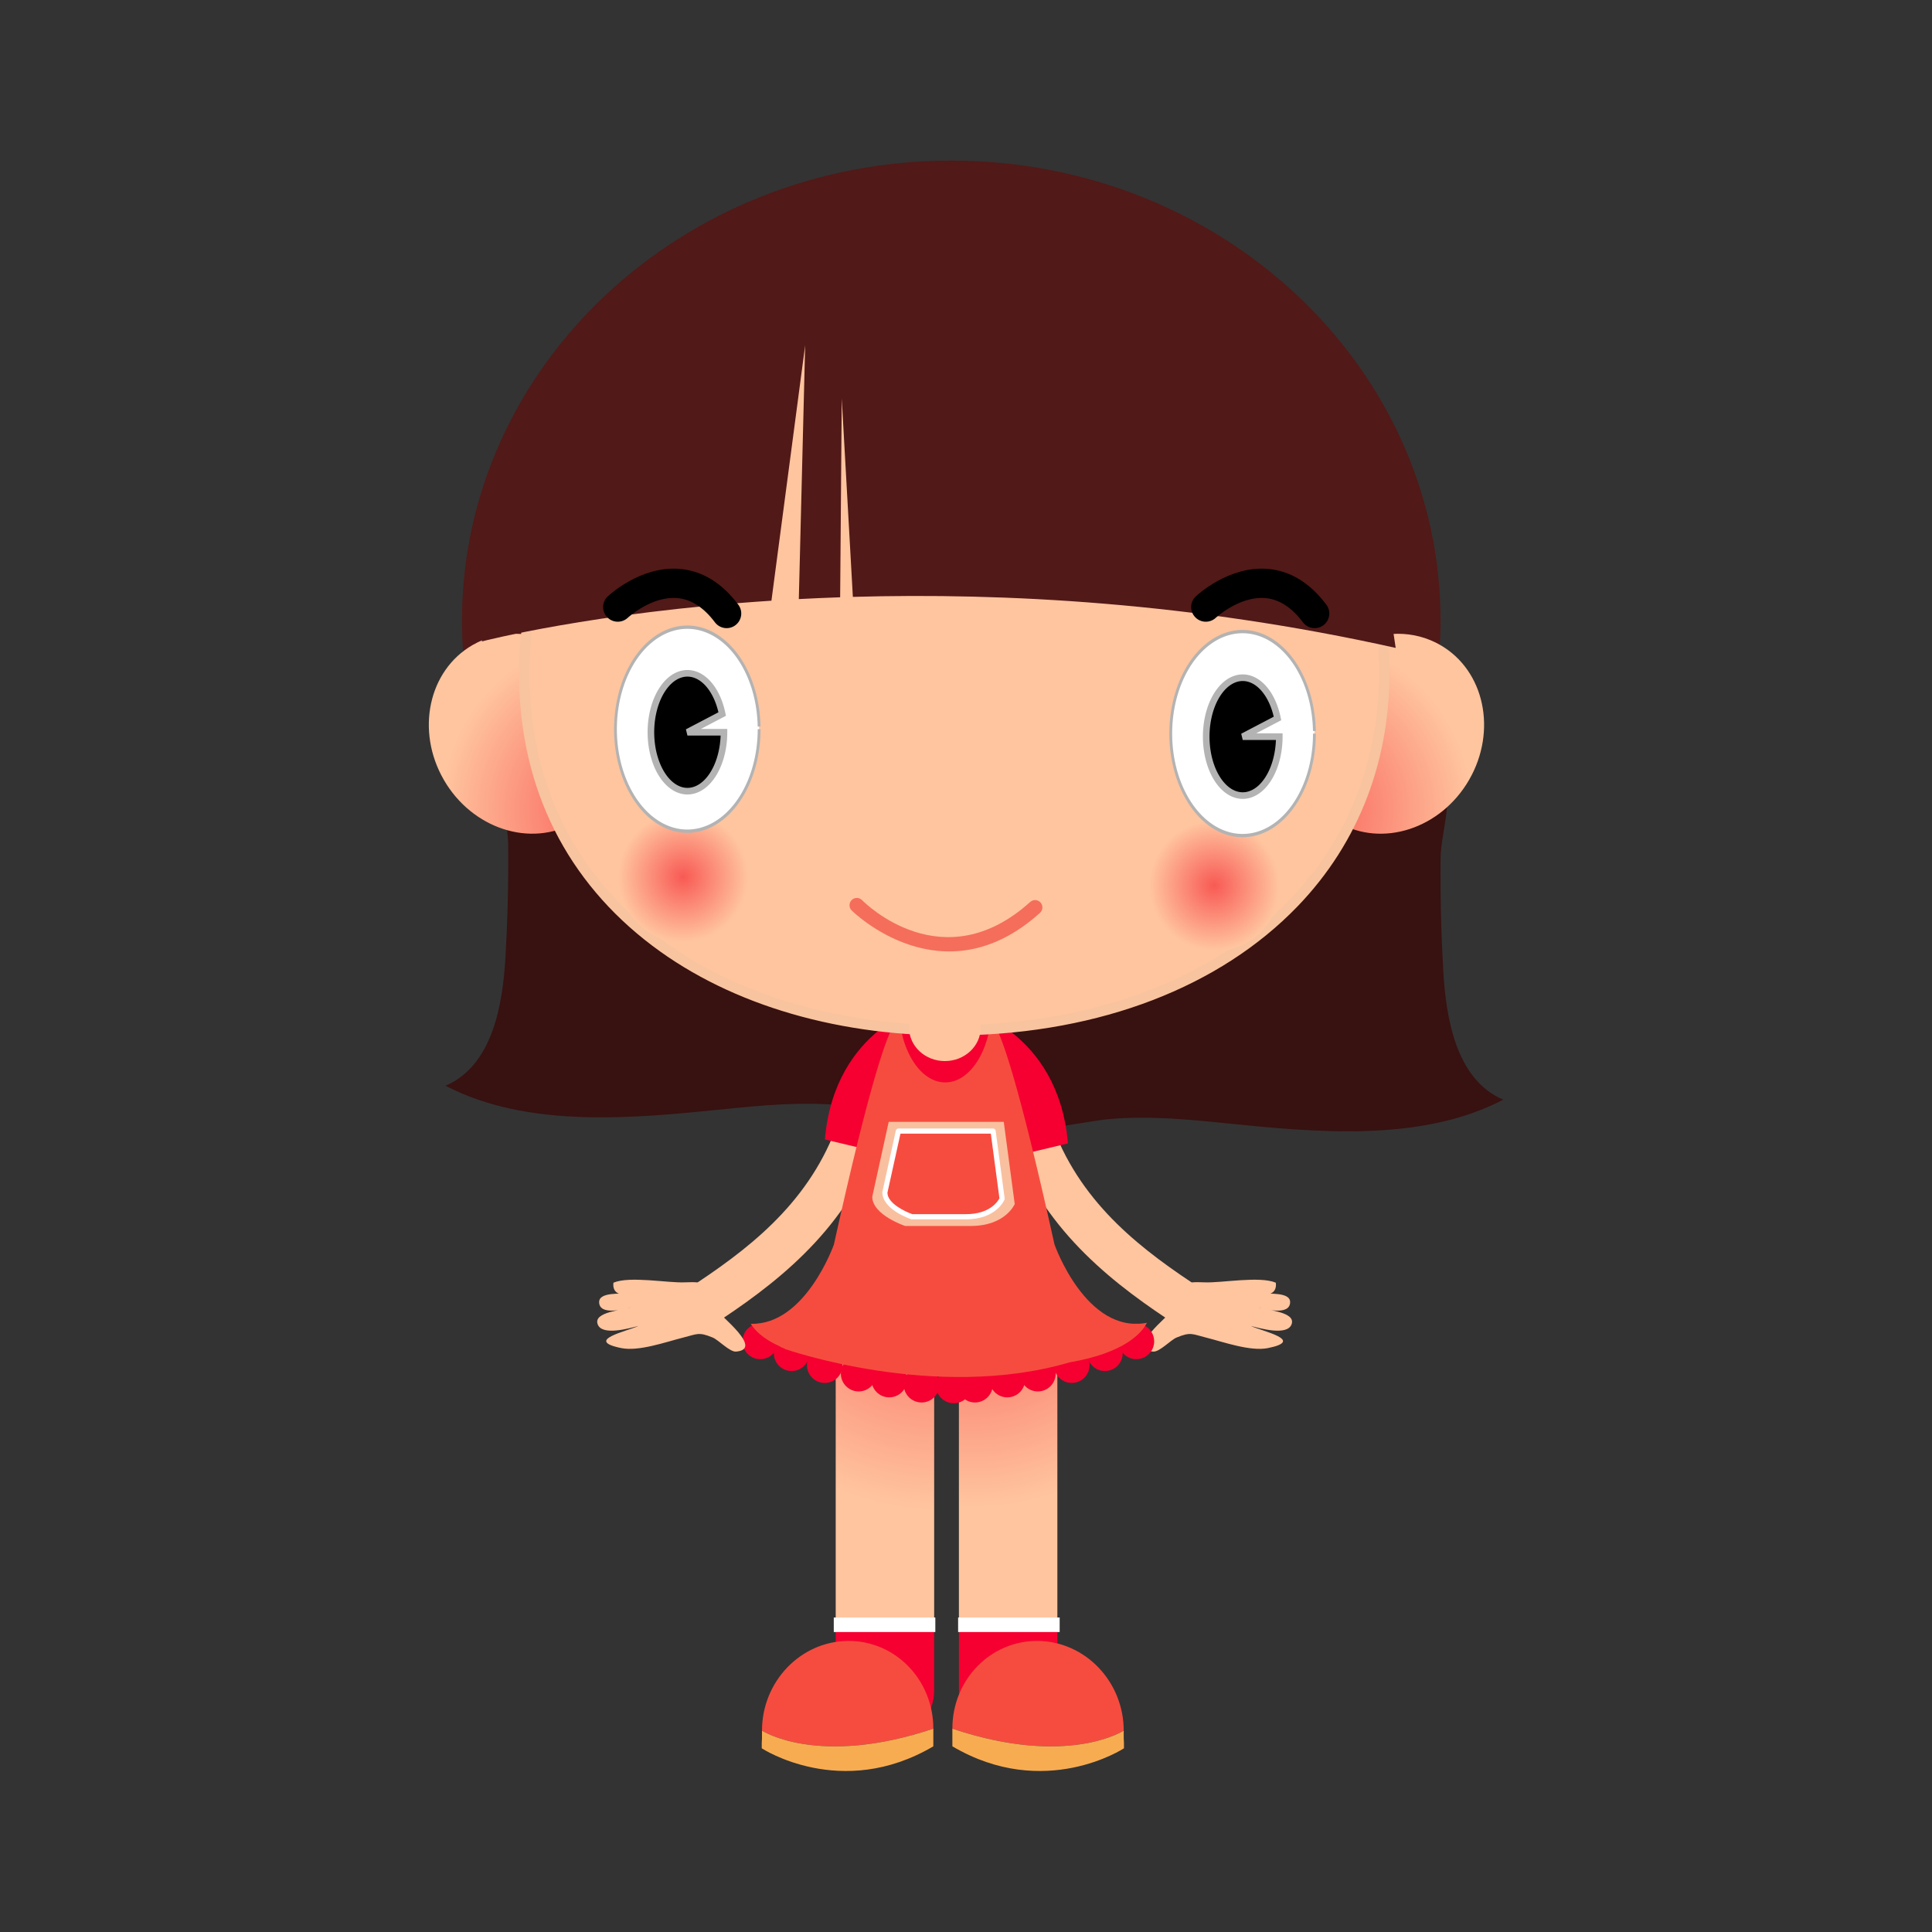 <svg:svg xmlns:dc="http://purl.org/dc/elements/1.1/" xmlns:ns1="http://sodipodi.sourceforge.net/DTD/sodipodi-0.dtd" xmlns:ns2="http://www.inkscape.org/namespaces/inkscape" xmlns:ns4="http://creativecommons.org/ns#" xmlns:rdf="http://www.w3.org/1999/02/22-rdf-syntax-ns#" xmlns:svg="http://www.w3.org/2000/svg" height="1114.053" id="svg8606" version="1.1" viewBox="-184.999 -29.098 1114.053 1114.053" width="1114.053" ns1:docname="g1.svg" ns2:version="0.48.2 r9819">
  <svg:rect x="-184.999" y="-29.098" width="1114.053" height="1114.053" fill="#333333" stroke="none"/>
  <svg:defs id="defs8608">
    <svg:radialGradient cx="0" cy="0" gradientTransform="matrix(34.057 0 0 -34.057 128.06 609.81)" gradientUnits="userSpaceOnUse" id="radialGradient476" r="1">
      <svg:stop id="stop478" offset="0" style="stop-color:#f85a54" />
      <svg:stop id="stop480" offset="1" style="stop-color:#ffc59f" />
    </svg:radialGradient>
    <svg:radialGradient cx="0" cy="0" gradientTransform="matrix(31.312 0 0 -31.312 132.06 607.42)" gradientUnits="userSpaceOnUse" id="radialGradient496" r="1">
      <svg:stop id="stop498" offset="0" style="stop-color:#f85a54" />
      <svg:stop id="stop500" offset="1" style="stop-color:#ffc59f" />
    </svg:radialGradient>
    <svg:clipPath clipPathUnits="userSpaceOnUse" id="clipPath508">
      <svg:path d="m0 841.89h595.28v-841.89h-595.28v841.89z" id="path510" ns2:connector-curvature="0" />
    </svg:clipPath>
    <svg:radialGradient cx="0" cy="0" gradientTransform="matrix(21.712 0 0 -21.712 87.294 663.33)" gradientUnits="userSpaceOnUse" id="radialGradient612" r="1">
      <svg:stop id="stop614" offset="0" style="stop-color:#f85a54" />
      <svg:stop id="stop616" offset="1" style="stop-color:#ffc59f" />
    </svg:radialGradient>
    <svg:radialGradient cx="0" cy="0" gradientTransform="matrix(-21.711 0 0 -21.711 172.63 663.33)" gradientUnits="userSpaceOnUse" id="radialGradient632" r="1">
      <svg:stop id="stop634" offset="0" style="stop-color:#f85a54" />
      <svg:stop id="stop636" offset="1" style="stop-color:#ffc59f" />
    </svg:radialGradient>
    <svg:clipPath clipPathUnits="userSpaceOnUse" id="clipPath644">
      <svg:path d="m0 841.89h595.28v-841.89h-595.28v841.89z" id="path646" ns2:connector-curvature="0" />
    </svg:clipPath>
    <svg:radialGradient cx="0" cy="0" gradientTransform="matrix(8.104 0 0 -8.104 95.802 654.89)" gradientUnits="userSpaceOnUse" id="radialGradient668" r="1">
      <svg:stop id="stop670" offset="0" style="stop-color:#f85a54" />
      <svg:stop id="stop672" offset="1" style="stop-color:#ffc59f" />
    </svg:radialGradient>
    <svg:radialGradient cx="0" cy="0" gradientTransform="matrix(8.105 0 0 -8.105 162.19 653.82)" gradientUnits="userSpaceOnUse" id="radialGradient688" r="1">
      <svg:stop id="stop690" offset="0" style="stop-color:#f85a54" />
      <svg:stop id="stop692" offset="1" style="stop-color:#ffc59f" />
    </svg:radialGradient>
  </svg:defs>
  <ns1:namedview bordercolor="#666666" borderopacity="1.0" id="base" pagecolor="#ffffff" showgrid="false" ns2:current-layer="layer1" ns2:cx="346.08462" ns2:cy="544.03216" ns2:document-units="px" ns2:pageopacity="0.0" ns2:pageshadow="2" ns2:window-height="1058" ns2:window-maximized="1" ns2:window-width="1920" ns2:window-x="-8" ns2:window-y="-8" ns2:zoom="0.7" />
  <svg:g id="layer1" ns2:groupmode="layer" ns2:label="Layer 1">
    <svg:g id="g444" transform="matrix(4.613 0 0 -4.613 403.72 605.33)">
      <svg:path d="m0 0c-1.445-0.457-2.247-1.999-1.79-3.444 3.711-11.733 12.193-18.637 20-23.844 1.261-0.842 2.965-0.501 3.806 0.76s0.501 2.965-0.76 3.806c-7.366 4.913-14.622 10.85-17.811 20.933-0.458 1.445-2 2.247-3.445 1.789" id="path446" style="fill:#ffc59f" ns2:connector-curvature="0" />
    </svg:g>
    <svg:g id="g448" transform="matrix(4.613 0 0 -4.613 492.32 725.26)">
      <svg:path d="m0 0c-0.908-1.114-6.102-5.13-2.674-5.422 0.785-0.066 2.19 1.459 2.923 1.759 1.779 0.727 1.898 0.439 3.73-0.02 2.103-0.526 5.499-1.754 7.711-1.297 4.67 0.96-0.745 2.105-2.162 2.759 1.076-0.266 4.561-1.298 5.098 0.226 0.552 1.567-3.198 1.731-4.158 2.134 0.908-0.309 3.938-1.069 3.971 0.607 0.026 1.328-2.77 0.998-3.667 1.134 1.118-0.401 2.041 0.109 1.877 1.31-2.032 0.863-6.789-0.055-8.918 0.044-2.924 0.136-2.896-0.27-3.98-2.985" id="path450" style="fill:#ffc59f" ns2:connector-curvature="0" />
    </svg:g>
    <svg:g id="g452" transform="matrix(4.613 0 0 -4.613 299.8 613.58)">
      <svg:path d="m0 0c-3.189-10.083-10.445-16.02-17.812-20.933-1.26-0.84-1.601-2.545-0.76-3.806 0.842-1.261 2.546-1.602 3.807-0.76 7.807 5.207 16.288 12.111 19.999 23.844 0.457 1.445-0.344 2.987-1.789 3.444-1.445 0.458-2.988-0.344-3.445-1.789" id="path454" style="fill:#ffc59f" ns2:connector-curvature="0" />
    </svg:g>
    <svg:g id="g456" transform="matrix(4.613 0 0 -4.613 108.03 406.64)">
      <svg:path d="m0 0c-1.927-2.686-0.032-7.849 0-11.031 0.048-4.686-0.067-9.408-0.328-14.016-0.333-5.899-1.547-13.667-7.501-16.212 10.264-5.365 23.484-4.083 34.741-2.937 4.838 0.491 9.616 0.943 14.494 0.514 3.783-0.333 15.167-3.085 18.628-0.638 2.397 1.693 1.646 5.834 2.347 8.976 1.31 5.872 5.204 18.092 0.769 23.215-4.391 5.07-15.311 5.44-21.189 6.781-9.051 2.066-18.331 6.514-26.805 10.4" id="path458" style="fill:#381111" ns2:connector-curvature="0" />
    </svg:g>
    <svg:g id="g460" transform="matrix(4.613 0 0 -4.613 645.69 414.69)">
      <svg:path d="m0 0c1.927-2.686 0.032-7.849 0-11.031-0.048-4.686 0.066-9.408 0.327-14.016 0.334-5.899 1.548-13.667 7.501-16.212-10.263-5.365-23.483-4.083-34.74-2.937-4.839 0.492-9.616 0.943-14.495 0.514-3.782-0.333-15.166-3.085-18.628-0.638-2.397 1.693-1.645 5.834-2.346 8.976-1.31 5.872-5.204 18.092-0.769 23.215 4.391 5.07 15.311 5.441 21.189 6.781 9.051 2.066 18.33 6.514 26.805 10.4" id="path462" style="fill:#381111" ns2:connector-curvature="0" />
    </svg:g>
    <svg:g id="g464" transform="matrix(4.613 0 0 -4.613 -233 3497.6)">
      <svg:g id="g466">
        <svg:g id="g472">
          <svg:g id="g474">
            <svg:path d="m114.87 593.91v-32.663h12.308v32.663c0 3.399-2.755 6.154-6.154 6.154-3.398 0-6.154-2.755-6.154-6.154" id="path482" style="fill:url(#radialGradient476)" ns2:connector-curvature="0" />
          </svg:g>
        </svg:g>
      </svg:g>
    </svg:g>
    <svg:g id="g484" transform="matrix(4.613 0 0 -4.613 -233 3497.6)">
      <svg:g id="g486">
        <svg:g id="g492">
          <svg:g id="g494">
            <svg:path d="m130.27 593.91v-32.663h12.308v32.663c0 3.399-2.755 6.154-6.154 6.154-3.398 0-6.154-2.755-6.154-6.154" id="path502" style="fill:url(#radialGradient496)" ns2:connector-curvature="0" />
          </svg:g>
        </svg:g>
      </svg:g>
    </svg:g>
    <svg:g id="g504" transform="matrix(4.613 0 0 -4.613 -233 3497.6)">
      <svg:g clip-path="url(#clipPath508)" id="g506">
        <svg:g id="g512" transform="translate(121.02 547.04)">
          <svg:path d="m0 0c3.398 0 6.154 2.756 6.154 6.155v8.051h-12.308v-8.051c0-3.399 2.756-6.155 6.154-6.155" id="path514" style="fill:#f50030" ns2:connector-curvature="0" />
        </svg:g>
        <svg:g id="g516" transform="translate(107.67 596.84)">
          <svg:path d="m0 0c0-1.23-0.998-2.229-2.229-2.229-1.23 0-2.228 0.999-2.228 2.229s0.998 2.229 2.228 2.229c1.231 0 2.229-0.999 2.229-2.229" id="path518" style="fill:#f50030" ns2:connector-curvature="0" />
        </svg:g>
        <svg:g id="g520" transform="translate(111.59 595.36)">
          <svg:path d="m0 0c0-1.23-0.998-2.229-2.229-2.229-1.23 0-2.229 0.999-2.229 2.229s0.999 2.229 2.229 2.229c1.231 0 2.229-0.999 2.229-2.229" id="path522" style="fill:#f50030" ns2:connector-curvature="0" />
        </svg:g>
        <svg:g id="g524" transform="translate(115.73 593.87)">
          <svg:path d="m0 0c0-1.231-0.998-2.229-2.229-2.229-1.23 0-2.228 0.998-2.228 2.229 0 1.23 0.998 2.228 2.228 2.228 1.231 0 2.229-0.998 2.229-2.228" id="path526" style="fill:#f50030" ns2:connector-curvature="0" />
        </svg:g>
        <svg:g id="g528" transform="translate(119.97 592.81)">
          <svg:path d="m0 0c0-1.23-0.998-2.229-2.229-2.229-1.23 0-2.228 0.999-2.228 2.229s0.998 2.229 2.228 2.229c1.231 0 2.229-0.999 2.229-2.229" id="path530" style="fill:#f50030" ns2:connector-curvature="0" />
        </svg:g>
        <svg:g id="g532" transform="translate(123.79 592.07)">
          <svg:path d="m0 0c0-1.23-0.998-2.229-2.229-2.229-1.23 0-2.228 0.999-2.228 2.229s0.998 2.229 2.228 2.229c1.231 0 2.229-0.999 2.229-2.229" id="path534" style="fill:#f50030" ns2:connector-curvature="0" />
        </svg:g>
        <svg:g id="g536" transform="translate(127.83 591.43)">
          <svg:path d="m0 0c0-1.23-0.998-2.229-2.229-2.229-1.23 0-2.228 0.999-2.228 2.229s0.998 2.229 2.228 2.229c1.231 0 2.229-0.999 2.229-2.229" id="path538" style="fill:#f50030" ns2:connector-curvature="0" />
        </svg:g>
        <svg:g id="g540" transform="translate(150.22 596.84)">
          <svg:path d="m0 0c0-1.23 0.998-2.229 2.229-2.229 1.23 0 2.228 0.999 2.228 2.229s-0.998 2.229-2.228 2.229c-1.231 0-2.229-0.999-2.229-2.229" id="path542" style="fill:#f50030" ns2:connector-curvature="0" />
        </svg:g>
        <svg:g id="g544" transform="translate(146.29 595.36)">
          <svg:path d="m0 0c0-1.23 0.998-2.229 2.229-2.229 1.23 0 2.228 0.999 2.228 2.229s-0.998 2.229-2.228 2.229c-1.231 0-2.229-0.999-2.229-2.229" id="path546" style="fill:#f50030" ns2:connector-curvature="0" />
        </svg:g>
        <svg:g id="g548" transform="translate(142.15 593.87)">
          <svg:path d="m0 0c0-1.231 0.998-2.229 2.229-2.229 1.23 0 2.228 0.998 2.228 2.229 0 1.23-0.998 2.228-2.228 2.228-1.231 0-2.229-0.998-2.229-2.228" id="path550" style="fill:#f50030" ns2:connector-curvature="0" />
        </svg:g>
        <svg:g id="g552" transform="translate(137.91 592.81)">
          <svg:path d="m0 0c0-1.23 0.998-2.229 2.229-2.229 1.23 0 2.228 0.999 2.228 2.229s-0.998 2.229-2.228 2.229c-1.231 0-2.229-0.999-2.229-2.229" id="path554" style="fill:#f50030" ns2:connector-curvature="0" />
        </svg:g>
        <svg:g id="g556" transform="translate(134.09 592.07)">
          <svg:path d="m0 0c0-1.23 0.998-2.229 2.229-2.229 1.23 0 2.228 0.999 2.228 2.229s-0.998 2.229-2.228 2.229c-1.231 0-2.229-0.999-2.229-2.229" id="path558" style="fill:#f50030" ns2:connector-curvature="0" />
        </svg:g>
        <svg:g id="g560" transform="translate(130.05 591.43)">
          <svg:path d="m0 0c0-1.23 0.998-2.229 2.229-2.229 1.23 0 2.228 0.999 2.228 2.229s-0.998 2.229-2.228 2.229c-1.231 0-2.229-0.999-2.229-2.229" id="path562" style="fill:#f50030" ns2:connector-curvature="0" />
        </svg:g>
        <svg:g id="g564" transform="translate(131.86 591.33)">
          <svg:path d="m0 0c0-1.23-0.998-2.229-2.229-2.229-1.23 0-2.228 0.999-2.228 2.229s0.998 2.229 2.228 2.229c1.231 0 2.229-0.999 2.229-2.229" id="path566" style="fill:#f50030" ns2:connector-curvature="0" />
        </svg:g>
        <svg:g id="g568" transform="translate(136.43 547.04)">
          <svg:path d="m0 0c3.399 0 6.154 2.756 6.154 6.155v8.051h-12.308v-8.051c0-3.399 2.756-6.155 6.154-6.155" id="path570" style="fill:#f50030" ns2:connector-curvature="0" />
        </svg:g>
        <svg:g id="g572" transform="translate(131.12 638.45)">
          <svg:path d="m0 0s11.569-2.743 12.783-16.865l-12.2-2.905-9.474 15.706 8.891 4.064z" id="path574" style="fill:#f50030" ns2:connector-curvature="0" />
        </svg:g>
        <svg:g id="g576" transform="translate(126.3 638.94)">
          <svg:path d="m0 0s-11.568-2.743-12.783-16.865l12.2-2.904 9.477 15.705-8.894 4.064z" id="path578" style="fill:#f50030" ns2:connector-curvature="0" />
        </svg:g>
        <svg:g id="g580" transform="translate(119.16 644.26)">
          <svg:path d="m0 0c1.31 0.015 2.561 0.257 3.788 0.583 0.06 0.143 0.115 0.279 0.165 0.402l-3.953-0.985z" id="path582" style="fill:#000000" ns2:connector-curvature="0" />
        </svg:g>
        <svg:g id="g584" transform="translate(135.6 645.94)">
          <svg:path d="m0 0c1.895-0.631 1.022-0.055 0 0" id="path586" style="fill:#000000" ns2:connector-curvature="0" />
        </svg:g>
        <svg:g id="g588" transform="translate(142.22 608.95)">
          <svg:path d="m0 0c-4.508 20.388-6.635 26.248-7.619 27.654l3.066 0.534c-0.737 1.737-1.368 3.068-1.734 3.62-3.017 4.552-1.577 5.255-0.341 5.187-0.201 0.068-0.421 0.143-0.687 0.239-4.438 1.604-8.075-0.304-11.965-1.338-0.671-1.594-2.046-4.389-3.495-7.751l2.818-0.491c-0.983-1.406-3.11-7.266-7.618-27.654 0 0-3.548-10.102-10.388-9.914 0.441-0.734 1.445-1.852 3.691-2.857-0.055-0.068 0.617-0.218 0.563-0.288 0 0 18.785-6.614 35.582-1.678 6.988 1.205 9.072 3.734 9.681 4.953-7.603-1.468-11.554 9.784-11.554 9.784" id="path590" style="fill:#f64c3f" ns2:connector-curvature="0" />
        </svg:g>
        <svg:g id="g592" transform="translate(134.35 638.67)">
          <svg:path d="m0 0c0-5.226-2.593-9.461-5.791-9.461-3.199 0-5.791 4.235-5.791 9.461s2.592 9.462 5.791 9.462c3.198 0 5.791-4.236 5.791-9.462" id="path594" style="fill:#f50030" ns2:connector-curvature="0" />
        </svg:g>
        <svg:g id="g596" transform="translate(189.99 679.77)">
          <svg:path d="m0 0c0.308 2.341 0.486 4.721 0.486 7.14 0 31.771-27.384 57.526-61.164 57.526-33.778 0-61.161-25.755-61.161-57.526 0-2.491 0.187-4.939 0.514-7.345 27.347-0.215 92.327 0.063 121.33 0.205" id="path598" style="fill:#511917" ns2:connector-curvature="0" />
        </svg:g>
      </svg:g>
    </svg:g>
    <svg:g id="g600" transform="matrix(4.613 0 0 -4.613 -233 3497.6)">
      <svg:g id="g602">
        <svg:g id="g608">
          <svg:g id="g610">
            <svg:path d="m69.473 683.88c-5.516-3.184-7.122-10.728-3.588-16.85 3.534-6.121 10.871-8.503 16.386-5.318 5.517 3.184 7.123 10.729 3.589 16.85-2.47 4.28-6.798 6.731-11.064 6.731-1.837 0-3.663-0.454-5.323-1.413" id="path618" style="fill:url(#radialGradient612)" ns2:connector-curvature="0" />
          </svg:g>
        </svg:g>
      </svg:g>
    </svg:g>
    <svg:g id="g620" transform="matrix(4.613 0 0 -4.613 -233 3497.6)">
      <svg:g id="g622">
        <svg:g id="g628">
          <svg:g id="g630">
            <svg:path d="m174.07 678.56c-3.534-6.121-1.928-13.666 3.589-16.85 5.516-3.185 12.851-0.803 16.386 5.318 3.534 6.122 1.928 13.666-3.589 16.85-1.66 0.959-3.485 1.413-5.322 1.413-4.266 0-8.594-2.451-11.064-6.731" id="path638" style="fill:url(#radialGradient632)" ns2:connector-curvature="0" />
          </svg:g>
        </svg:g>
      </svg:g>
    </svg:g>
    <svg:g id="g640" transform="matrix(4.613 0 0 -4.613 -233 3497.6)">
      <svg:g clip-path="url(#clipPath644)" id="g642">
        <svg:g id="g648" transform="translate(183.44 681.34)">
          <svg:path d="m0 0c0.51-28.157-23.141-45.074-52.826-45.611-29.684-0.536-54.161 15.511-54.67 43.667s23.142 51.417 52.826 51.953c29.69 0.537 54.165-21.853 54.674-50.009" id="path650" style="fill:#ffc59f" ns2:connector-curvature="0" />
        </svg:g>
        <svg:g id="g652" transform="translate(92.728 647.32)">
          <svg:path d="m0 0c-10.319 7.786-15.899 18.882-16.138 32.09-0.234 12.939 4.714 25.329 13.931 34.886 9.95 10.316 23.538 16.144 38.261 16.41 14.724 0.267 28.514-5.066 38.831-15.016 9.556-9.217 14.948-21.42 15.182-34.359 0.206-11.359-3.64-21.462-11.122-29.22-9.49-9.839-24.076-15.427-41.07-15.734-14.718-0.266-28.169 3.62-37.875 10.943m36.031 84.677c-15.068-0.272-28.978-6.24-39.167-16.804-9.457-9.806-14.533-22.521-14.293-35.806 0.247-13.62 6.005-25.064 16.652-33.097 9.935-7.496 23.671-11.476 38.675-11.204 17.339 0.313 32.247 6.042 41.976 16.129 7.725 8.009 11.696 18.431 11.484 30.139-0.24 13.284-5.772 25.809-15.577 35.266-10.565 10.188-24.681 15.65-39.75 15.377" id="path654" style="fill:#f7c49f" ns2:connector-curvature="0" />
        </svg:g>
      </svg:g>
    </svg:g>
    <svg:g id="g656" transform="matrix(4.613 0 0 -4.613 -233 3497.6)">
      <svg:g id="g658">
        <svg:g id="g664">
          <svg:g id="g666">
            <svg:path d="m87.778 654.81c0-4.477 3.629-8.106 8.105-8.106s8.105 3.629 8.105 8.106c0 4.476-3.629 8.104-8.105 8.104s-8.105-3.628-8.105-8.104" id="path674" style="fill:url(#radialGradient668)" ns2:connector-curvature="0" />
          </svg:g>
        </svg:g>
      </svg:g>
    </svg:g>
    <svg:g id="g676" transform="matrix(4.613 0 0 -4.613 -233 3497.6)">
      <svg:g id="g678">
        <svg:g id="g684">
          <svg:g id="g686">
            <svg:path d="m154.17 653.74c0-4.476 3.629-8.105 8.105-8.105s8.105 3.629 8.105 8.105-3.629 8.105-8.105 8.105-8.105-3.629-8.105-8.105" id="path694" style="fill:url(#radialGradient688)" ns2:connector-curvature="0" />
          </svg:g>
        </svg:g>
      </svg:g>
    </svg:g>
    <svg:g id="g728" transform="matrix(4.613 0 0 -4.613 306.12 489.9)">
      <svg:path d="m0 0c-0.36-0.354-0.364-0.934-0.01-1.294 0.113-0.113 11.383-11.277 23.548-0.305 0.375 0.338 0.405 0.917 0.066 1.292-0.338 0.375-0.916 0.406-1.291 0.067-10.881-9.814-20.611-0.184-21.019 0.231-0.355 0.36-0.935 0.363-1.294 0.009" id="path730" style="fill:#f46e5b" ns2:connector-curvature="0" />
    </svg:g>
    <svg:g id="g732" transform="matrix(4.613 0 0 -4.613 619.8 344.51)">
      <svg:path d="m0 0-3.633 24.222-26.644 27.45-28.258 4.037-10.9-1.211-23.414-11.707-12.109-11.303-4.038-15.341-5.248-15.339s13.899 3.637 36.211 5.094l4.218 31.936-0.793-31.733c1.678 0.089 3.403 0.164 5.166 0.224l0.2 24.857 1.389-24.807c18.945 0.543 42.39-0.7 67.859-6.379" id="path734" style="fill:#511917" ns2:connector-curvature="0" />
    </svg:g>
    <svg:g id="g744" transform="matrix(4.613 0 0 -4.613 380.5 563.47)">
      <svg:path d="m0 0c0-2.309-2.004-4.18-4.478-4.18-2.472 0-4.477 1.871-4.477 4.18 0 2.308 2.005 4.179 4.477 4.179 2.474 0 4.478-1.871 4.478-4.179" id="path746" style="fill:#ffc59f" ns2:connector-curvature="0" />
    </svg:g>
    <svg:g id="g748" transform="matrix(4.613 0 0 -4.613 353.19 967.71)">
      <svg:path d="m0 0c0.005 6.126-4.785 11.036-10.698 10.969-5.918-0.069-10.716-5.09-10.72-11.212 0 0 6.981-4.589 21.418 0.243" id="path750" style="fill:#f64c3f" ns2:connector-curvature="0" />
    </svg:g>
    <svg:g id="g752" transform="matrix(4.613 0 0 -4.613 254.25 976.26)">
      <svg:path d="m0 0v-0.6s9.933-6.546 21.447 0.246l0.002 2.208c-14.437-4.833-21.418-0.244-21.418-0.244l-0.001-0.996c-0.009-0.205-0.03-0.405-0.03-0.614" id="path754" style="fill:#f8ac52" ns2:connector-curvature="0" />
    </svg:g>
    <svg:g id="g756" transform="matrix(4.613 0 0 -4.613 364.17 967.71)">
      <svg:path d="m0 0c-0.006 6.126 4.785 11.036 10.698 10.969 5.918-0.069 10.716-5.09 10.72-11.212 0 0-6.981-4.589-21.418 0.243" id="path758" style="fill:#f64c3f" ns2:connector-curvature="0" />
    </svg:g>
    <svg:g id="g760" transform="matrix(4.613 0 0 -4.613 463.11 976.26)">
      <svg:path d="m0 0v-0.6s-9.933-6.546-21.447 0.246l-0.002 2.208c14.437-4.833 21.418-0.244 21.418-0.244l0.001-0.996c0.009-0.205 0.03-0.405 0.03-0.614" id="path762" style="fill:#f8ac52" ns2:connector-curvature="0" />
    </svg:g>
    <svg:g id="g764" transform="matrix(4.613 0 0 -4.613 393.8 617.8)">
      <svg:path d="m0 0h-14.382l-2.055-9.36c0-2.283 4.109-3.653 4.109-3.653h8.219c4.338 0 5.479 2.74 5.479 2.74l-1.37 10.273z" id="path766" style="fill:#f9c09f" ns2:connector-curvature="0" />
    </svg:g>
    <svg:g id="g768" transform="matrix(4.613 0 0 -4.613 387.65 623.11)">
      <svg:path d="m0 0h-11.837l-1.691-7.704c0-1.879 3.382-3.006 3.382-3.006h6.764c3.57 0 4.509 2.255 4.509 2.255l-1.127 8.455z" id="path770" style="fill:#f64c3f" ns2:connector-curvature="0" />
    </svg:g>
    <svg:g id="g772" transform="matrix(4.613 0 0 -4.613 386.34 624.6)">
      <svg:path d="m0 0c0.069-0.518 1.053-7.895 1.077-8.077-0.165-0.33-1.144-1.987-4.176-1.987h-6.707c-0.905 0.311-3.117 1.355-3.117 2.683 0.007 0.002 1.344 6.09 1.628 7.381h11.295zm-11.555 0.646c-0.151 0-0.282-0.106-0.315-0.254l-1.691-7.704c-0.007-2.157 3.448-3.333 3.595-3.381 0.033-0.011 0.068-0.017 0.102-0.017h6.765c3.742 0 4.766 2.354 4.807 2.454 0.022 0.052 0.03 0.11 0.022 0.166l-1.127 8.455c-0.022 0.161-0.159 0.281-0.32 0.281h-11.838z" id="path774" style="fill:#ffffff" ns2:connector-curvature="0" />
    </svg:g>
    <svg:g id="g776" transform="matrix(4.613 0 0 -4.613 227.09 725.26)">
      <svg:path d="m0 0c0.908-1.114 6.102-5.13 2.674-5.422-0.785-0.066-2.19 1.459-2.923 1.759-1.78 0.727-1.898 0.439-3.73-0.02-2.103-0.526-5.499-1.754-7.711-1.297-4.67 0.96 0.745 2.105 2.162 2.759-1.076-0.266-4.561-1.298-5.098 0.226-0.553 1.567 3.197 1.731 4.158 2.134-0.908-0.309-3.939-1.069-3.971 0.607-0.026 1.328 2.77 0.998 3.667 1.134-1.118-0.401-2.041 0.109-1.877 1.31 2.032 0.863 6.789-0.055 8.918 0.044 2.924 0.136 2.896-0.27 3.98-2.985" id="path778" style="fill:#ffc59f" ns2:connector-curvature="0" />
    </svg:g>
    <svg:path d="m354.34 911.98h-58.559v-8.367h58.559v8.367z" id="path780" style="fill:#ffffff" ns2:connector-curvature="0" />
    <svg:path d="m426.04 911.98h-58.559v-8.367h58.559v8.367z" id="path782" style="fill:#ffffff" ns2:connector-curvature="0" />
    <svg:g id="g784" transform="matrix(4.613 0 0 -4.613 165.41 314.85)">
      <svg:path d="m0 0c-0.732-0.693-0.763-1.846-0.072-2.58s1.848-0.77 2.584-0.081c0.03 0.027 2.978 2.744 6.207 2.459 1.716-0.151 3.292-1.169 4.684-3.025 0.607-0.808 1.754-0.972 2.562-0.366 0.808 0.607 0.973 1.753 0.366 2.562-2.05 2.733-4.514 4.24-7.322 4.477-4.874 0.413-8.842-3.289-9.009-3.446" id="path786" style="fill:#000000" ns2:connector-curvature="0" />
    </svg:g>
    <svg:g id="g788" transform="matrix(4.613 0 0 -4.613 504.49 314.85)">
      <svg:path d="m0 0c-0.731-0.693-0.762-1.846-0.072-2.58 0.691-0.734 1.848-0.77 2.585-0.081 0.029 0.027 2.978 2.744 6.206 2.459 1.717-0.151 3.293-1.169 4.685-3.025 0.606-0.808 1.753-0.972 2.561-0.366 0.809 0.607 0.973 1.753 0.367 2.562-2.05 2.733-4.514 4.24-7.323 4.477-4.874 0.413-8.842-3.289-9.009-3.446" id="path790" style="fill:#000000" ns2:connector-curvature="0" />
    </svg:g>
    <svg:path d="m426.43 386.29a51.071 61.786 0 1 1 -0.017 -1.578" id="path3850-1-4-4" style="stroke:#b3b3b3;stroke-width:2;fill:#ffffff" transform="matrix(.811 0 0 .952 -93.1 23.61)" ns1:cx="375.35715" ns1:cy="386.29074" ns1:end="6.2576455" ns1:open="true" ns1:rx="51.07143" ns1:ry="61.785713" ns1:start="0" ns1:type="arc" />
    <svg:path d="m340.71 413.79a11.071 17.857 0 1 1 -0.541 -5.515l-10.53 5.515z" id="path3871-7-1-1" style="stroke:#b3b3b3;stroke-width:2;fill:#000000" transform="matrix(1.903 0 0 1.903 -415.9 -394.3)" ns1:cx="329.64285" ns1:cy="413.79074" ns1:end="5.9692294" ns1:rx="11.071428" ns1:ry="17.857143" ns1:start="0" ns1:type="arc" />
    <svg:path d="m426.43 386.29a51.071 61.786 0 1 1 -0.017 -1.578" id="path3850-1-4-4-4" style="stroke:#b3b3b3;stroke-width:2;fill:#ffffff" transform="matrix(.811 0 0 .952 227.1 26.153)" ns1:cx="375.35715" ns1:cy="386.29074" ns1:end="6.2576455" ns1:open="true" ns1:rx="51.07143" ns1:ry="61.785713" ns1:start="0" ns1:type="arc" />
    <svg:path d="m340.71 413.79a11.071 17.857 0 1 1 -0.541 -5.515l-10.53 5.515z" id="path3871-7-1-1-0" style="stroke:#b3b3b3;stroke-width:2;fill:#000000" transform="matrix(1.903 0 0 1.903 -95.696 -391.76)" ns1:cx="329.64285" ns1:cy="413.79074" ns1:end="5.9692294" ns1:rx="11.071428" ns1:ry="17.857143" ns1:start="0" ns1:type="arc" />
  </svg:g>
</svg:svg>